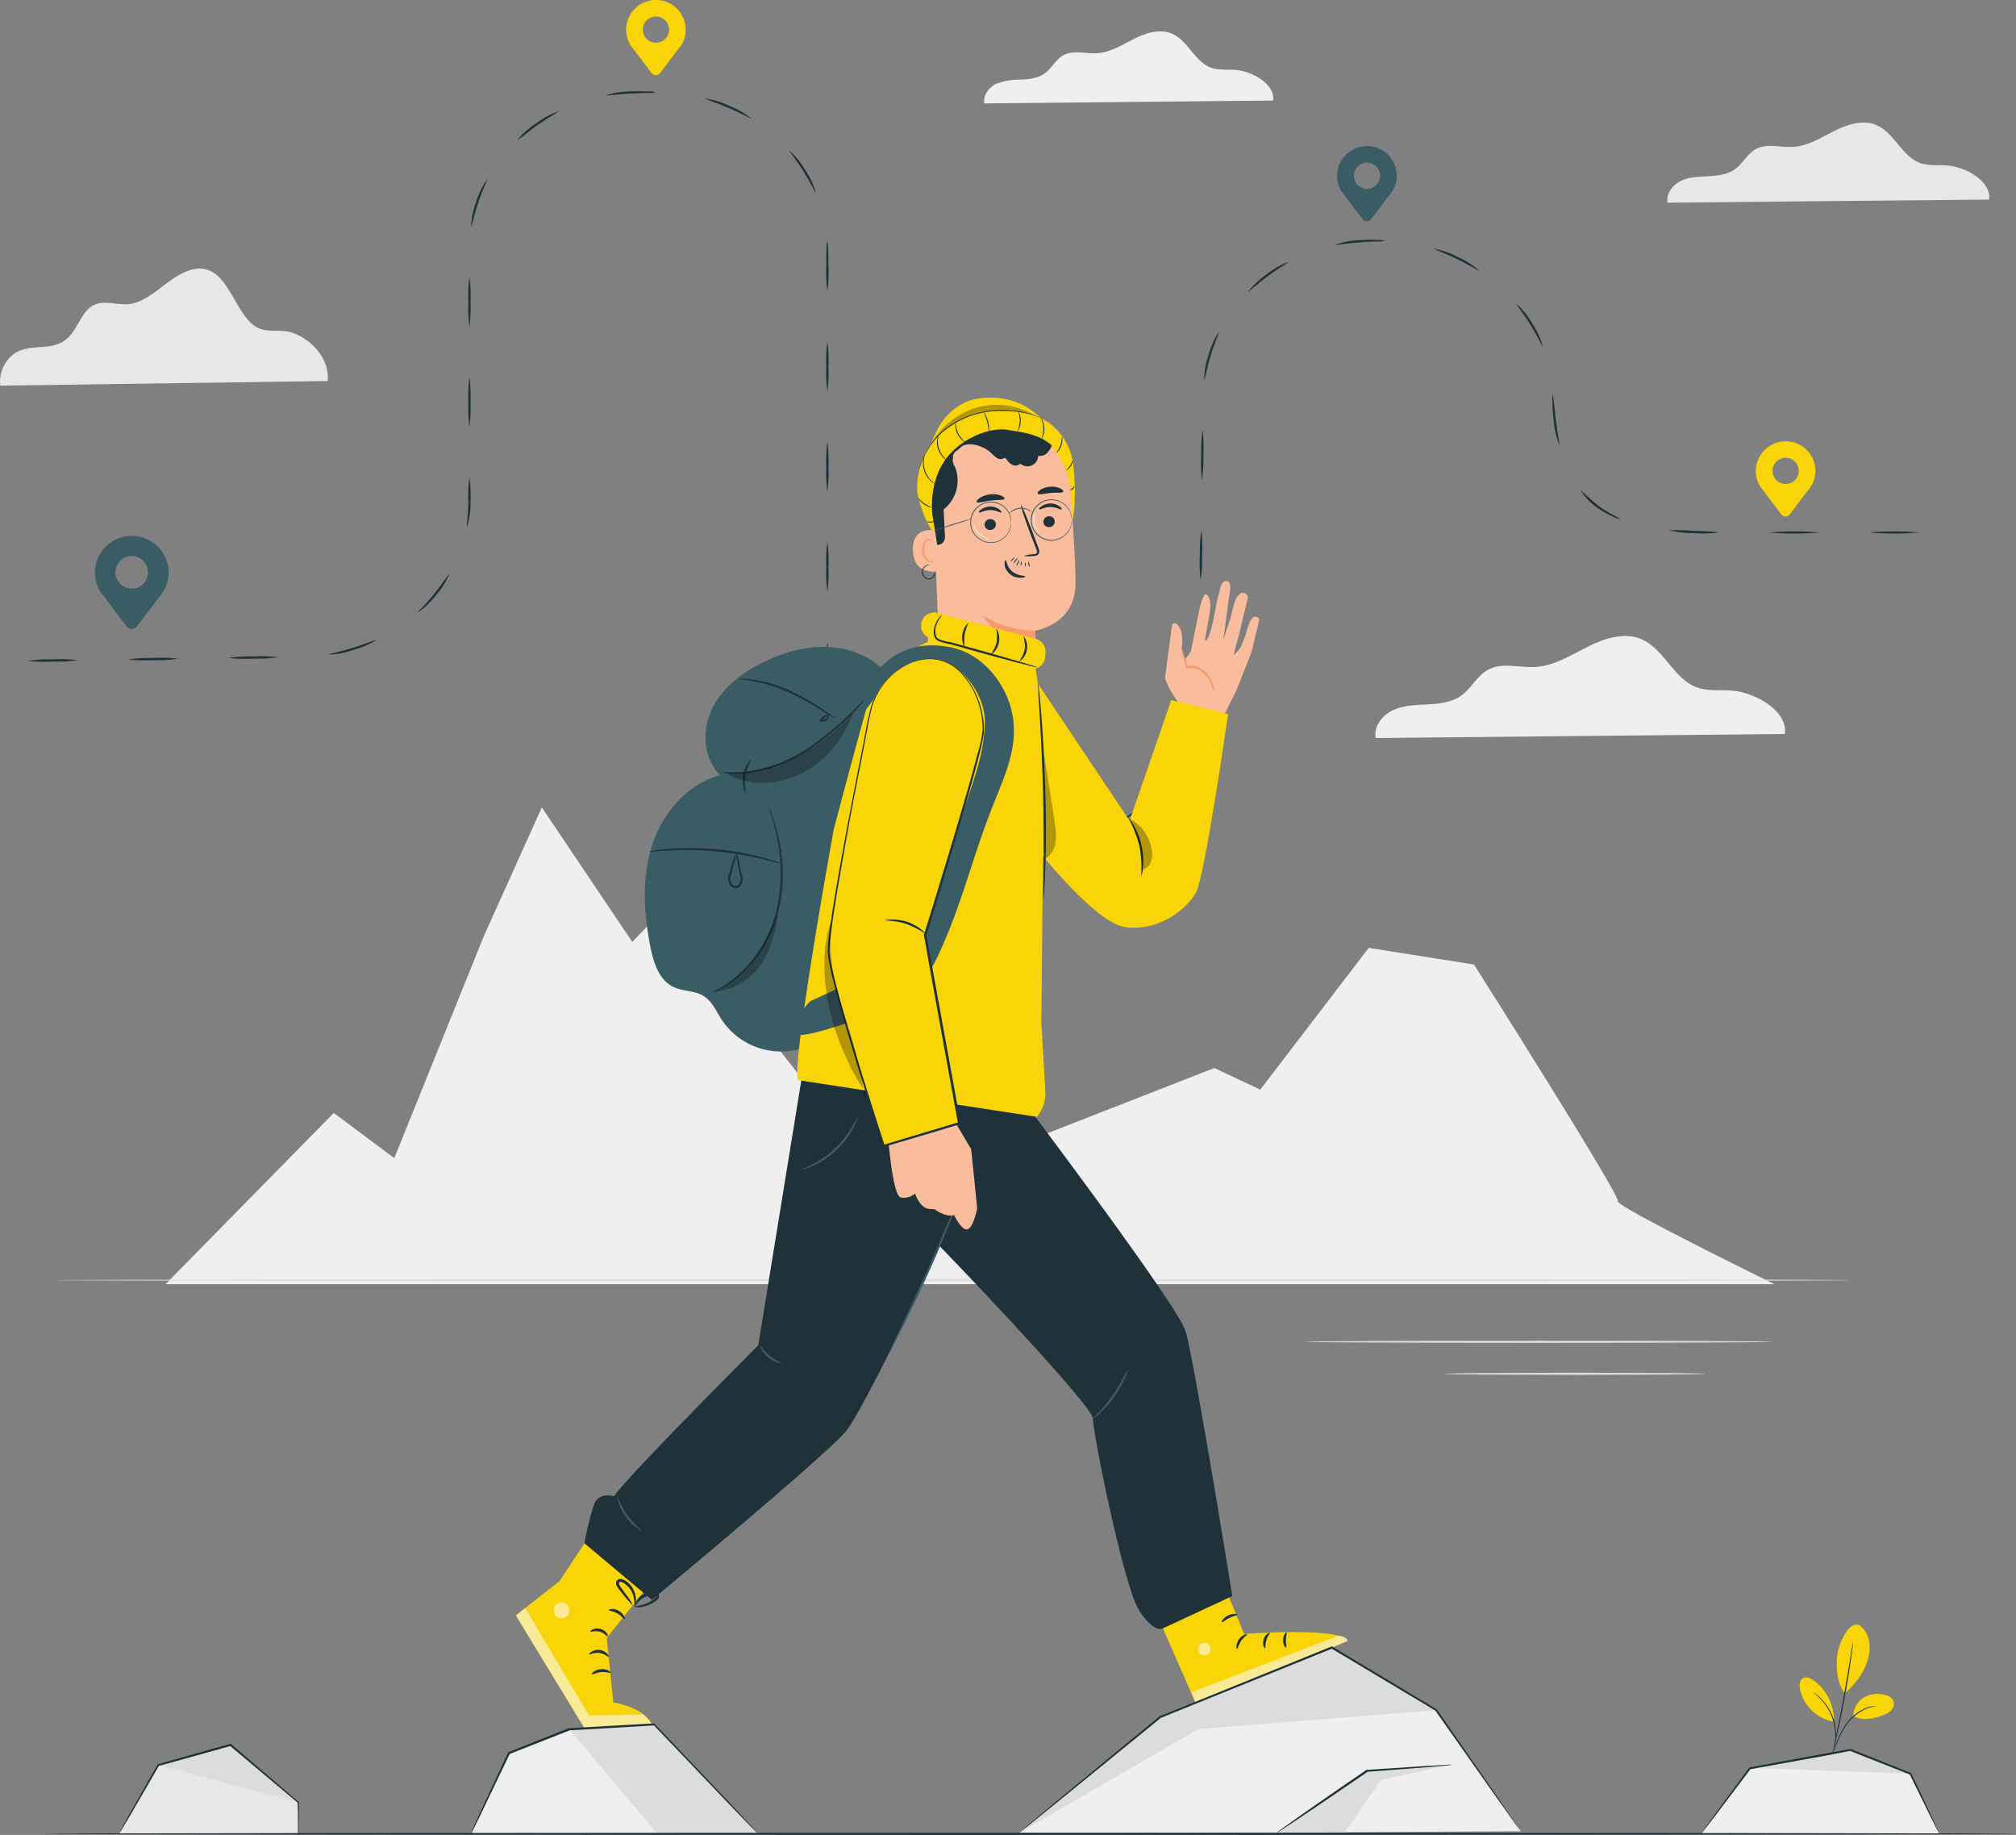 <svg xmlns="http://www.w3.org/2000/svg" viewBox="0 0 508.78 462.97"><rect x="0" y="0" width="508.78" height="462.97" fill="#808080" stroke="none"/><defs><style>.cls-1{opacity:0.95;}.cls-2{fill:#ececec;}.cls-3{fill:#f5f5f5;}.cls-4{fill:#e1e1e1;}.cls-5{fill:#ffd800;}.cls-6{fill:#1a2e35;}.cls-7{fill:#375a64;}.cls-8{opacity:0.3;}.cls-9{fill:#ffbf9d;}.cls-10{fill:#ff9a6c;}.cls-11{opacity:0.6;}.cls-12{fill:#fff;}</style></defs><title>Asset 12</title><g id="Layer_2" data-name="Layer 2"><g id="Layer_1-2" data-name="Layer 1"><g class="cls-1"><path class="cls-2" d="M502,50.35c.63-4.51-5.74-8.22-10.53-8.6-2.28-.19-4.65.16-6.81-.59-4.68-1.63-6.55-7.68-11.12-9.61-3.42-1.44-7.35-.16-10.66,1.51s-6.59,3.76-10.29,4c-3.22.2-6.71-1-9.53.58-2.1,1.17-3.2,3.59-5.13,5s-4.36,1.69-6.71,1.82-4.78.15-6.91,1.13-3.91,3.24-3.47,5.55Z"/><path class="cls-3" d="M408.28,303.07c.85-1.14-36.29-59.71-36.29-59.71l-26.57-4.2-27.36,35.76-11.61-5.44-81.26,31.74-56.94-72.57-8.69,9-22.82-33.93L122.1,236.21l-22.59,56-15.28-11.4L41.79,324h406S407.42,304.22,408.28,303.07Z"/><path class="cls-4" d="M467,323c0,.15-101.55.27-226.79.27S13.35,323.11,13.35,323s101.53-.28,226.81-.28S467,322.81,467,323Z"/><path class="cls-4" d="M447.27,338.54c0,.15-26.39.28-58.94.28s-58.95-.13-58.95-.28,26.39-.27,58.95-.27S447.27,338.39,447.27,338.54Z"/><path class="cls-2" d="M82.7,96.14c.63-6.6-5.85-12-10.72-12.59-2.33-.27-4.74.24-6.94-.86-4.77-2.39-6.67-11.24-11.33-14-3.47-2.11-7.48-.24-10.85,2.2s-6.7,5.51-10.47,5.85c-3.28.31-6.83-1.44-9.7.86-2.14,1.71-3.26,5.25-5.23,7.33S13,87.36,10.64,87.54s-4.87.23-7,1.66A8.76,8.76,0,0,0,.07,97.31Z"/><path class="cls-3" d="M450.45,185.19c.79-5.73-7.31-10.46-13.4-10.95-2.9-.23-5.92.21-8.67-.75-6-2.07-8.34-9.77-14.15-12.22-4.35-1.83-9.35-.2-13.56,1.92s-8.38,4.79-13.09,5.09c-4.09.26-8.54-1.26-12.12.74-2.67,1.49-4.07,4.57-6.53,6.38s-5.54,2.16-8.53,2.32-6.08.19-8.8,1.44-5,4.12-4.4,7.05Z"/><path class="cls-3" d="M321.3,25.37c.55-4.05-5.16-7.38-9.46-7.73-2-.16-4.17.15-6.12-.53-4.2-1.46-5.88-6.89-10-8.63-3.07-1.29-6.6-.14-9.58,1.36s-5.91,3.38-9.23,3.59c-2.89.19-6-.88-8.56.53-1.88,1-2.87,3.22-4.6,4.5s-3.92,1.52-6,1.63a17.05,17.05,0,0,0-6.21,1c-1.92.88-3.5,2.91-3.11,5Z"/><path class="cls-4" d="M430.23,346.62a2.94,2.94,0,0,1-.67.06l-1.92.05-7,.09-23.23.08-23.22-.08-7-.09-1.91-.05a2.94,2.94,0,0,1-.67-.06,5,5,0,0,1,.67-.05l1.91-.05,7-.09,23.22-.08,23.23.08,7,.09,1.92.05A5,5,0,0,1,430.23,346.62Z"/><path class="cls-5" d="M469.19,410a6.2,6.2,0,0,1,2.53,4.16,11,11,0,0,1-.45,4.95c-.92,3.09-3.28,6-5.67,8.14-2.24-2.8-2.13-7-2-9.06.3-3.33,2.86-9.17,5.54-8.19"/><path class="cls-5" d="M467.76,433a5.34,5.34,0,0,1,2.58-4.67,7.05,7.05,0,0,1,5.4-.68,2.93,2.93,0,0,1,2.07,1.41,2.29,2.29,0,0,1-.37,2.27,4.74,4.74,0,0,1-2,1.35c-2.57,1-5.24,1.57-7.71.32"/><path class="cls-6" d="M462.62,442.07a6,6,0,0,1,.21-.63c.17-.44.38-1,.64-1.7a18.52,18.52,0,0,1,2.81-5.28,11.39,11.39,0,0,1,4.79-3.56,7.49,7.49,0,0,1,1.77-.43,3.62,3.62,0,0,1,.49,0h.17a11.28,11.28,0,0,0-2.37.61,11.78,11.78,0,0,0-4.67,3.55,20.38,20.38,0,0,0-2.84,5.2c-.29.71-.53,1.28-.7,1.67A3.74,3.74,0,0,1,462.62,442.07Z"/><path class="cls-6" d="M467.63,414.59a1.27,1.27,0,0,1,0,.29c0,.21-.06.48-.1.82-.08.71-.23,1.75-.41,3-.37,2.55-.93,6.06-1.64,9.92s-1.42,7.35-2,9.86c-.27,1.26-.51,2.27-.68,3-.08.33-.15.6-.2.8s-.08.28-.08.28a.92.92,0,0,1,0-.29l.15-.81c.15-.73.36-1.75.61-3,.51-2.52,1.21-6,1.91-9.86s1.29-7.37,1.71-9.91l.48-3c.06-.34.11-.61.14-.82A1.24,1.24,0,0,1,467.63,414.59Z"/><path class="cls-5" d="M462.82,434.09A12.43,12.43,0,0,0,457.74,424c-.81-.59-1.92-1.07-2.77-.54s-.9,1.75-.71,2.73a10.62,10.62,0,0,0,8.45,8.2"/><path class="cls-6" d="M457.64,427a3.5,3.5,0,0,1,.52.35c.16.12.36.26.58.45s.47.39.72.66a9.74,9.74,0,0,1,.8.86,12.23,12.23,0,0,1,.83,1.08,13.43,13.43,0,0,1,1.45,2.75,13.28,13.28,0,0,1,.74,3,13,13,0,0,1,.08,1.35,8.78,8.78,0,0,1-.05,1.18c0,.37-.09.69-.12,1a6.87,6.87,0,0,1-.15.72,3.91,3.91,0,0,1-.18.6c-.05,0,.19-.87.29-2.3a11,11,0,0,0,0-1.16,10.73,10.73,0,0,0-.1-1.34,14.08,14.08,0,0,0-.74-3,14.37,14.37,0,0,0-1.41-2.71,10.64,10.64,0,0,0-.8-1.07c-.25-.34-.53-.61-.77-.88C458.34,427.57,457.61,427.06,457.64,427Z"/><path class="cls-6" d="M471.73,134.35a71.47,71.47,0,0,1,12.64,0,74.1,74.1,0,0,1-12.64,0Z"/><path class="cls-6" d="M446.44,134.35a71.47,71.47,0,0,1,12.64,0,74.1,74.1,0,0,1-12.64,0Z"/><path class="cls-6" d="M421.17,133.79a56.13,56.13,0,0,1,6.31.17,45.36,45.36,0,0,1,6.32.39,31.14,31.14,0,0,1-6.34.16A26.46,26.46,0,0,1,421.17,133.79Z"/><path class="cls-6" d="M398.81,123.55a61.63,61.63,0,0,0,4.7,4.15c2.81,2,5.45,3.09,5.37,3.26a5.7,5.7,0,0,1-1.77-.58,21.88,21.88,0,0,1-3.92-2.23A14.34,14.34,0,0,1,398.81,123.55Z"/><path class="cls-6" d="M391.91,99.66c.13,0,.31,2.81.74,6.27s1,6.21.86,6.24A21.67,21.67,0,0,1,392.1,106C391.67,102.51,391.74,99.65,391.91,99.66Z"/><path class="cls-6" d="M382.69,76.63a20,20,0,0,1,4,5,19,19,0,0,1,2.65,5.77c-.16.06-1.28-2.54-3.12-5.48S382.56,76.74,382.69,76.63Z"/><path class="cls-6" d="M361.93,62.74a20.34,20.34,0,0,1,6,2.12,21,21,0,0,1,5.36,3.4c-.1.14-2.48-1.39-5.6-2.91S361.88,62.89,361.93,62.74Z"/><path class="cls-6" d="M336.92,61.77a20.77,20.77,0,0,1,6.23-1.17,36.61,36.61,0,0,1,4.49-.06,6.65,6.65,0,0,1,1.85.19,5.62,5.62,0,0,1-1.85.2c-1.15,0-2.71.08-4.45.22C339.73,61.4,337,61.93,336.92,61.77Z"/><path class="cls-6" d="M315,73.59a20.1,20.1,0,0,1,4.62-4.34,20.49,20.49,0,0,1,5.51-3.16c.08.15-2.39,1.53-5.18,3.6S315.07,73.71,315,73.59Z"/><path class="cls-6" d="M303.9,95.84A19.07,19.07,0,0,1,305,89.58a19.07,19.07,0,0,1,2.61-5.79c.15.08-1.08,2.62-2.08,5.95S304.07,95.86,303.9,95.84Z"/><path class="cls-6" d="M303.33,121.11a37,37,0,0,1-.18-6.32,37.25,37.25,0,0,1,.36-6.32,36.34,36.34,0,0,1,.19,6.32A37.71,37.71,0,0,1,303.33,121.11Z"/><path class="cls-6" d="M303,146.4a37.24,37.24,0,0,1-.18-6.33,36.59,36.59,0,0,1,.37-6.32,37.24,37.24,0,0,1,.18,6.33A35.43,35.43,0,0,1,303,146.4Z"/><path class="cls-6" d="M302.6,171.68a37,37,0,0,1-.18-6.32,37.13,37.13,0,0,1,.36-6.32,36.34,36.34,0,0,1,.19,6.32A37.82,37.82,0,0,1,302.6,171.68Z"/><path class="cls-6" d="M295.62,195.51c-.13-.1,1.47-2.43,3-5.55s2.36-5.82,2.52-5.78a18.6,18.6,0,0,1-2,6A19.09,19.09,0,0,1,295.62,195.51Z"/><path class="cls-6" d="M275.8,210.61c-.06-.15,2.56-1.2,5.6-2.88s5.34-3.32,5.44-3.19a27.73,27.73,0,0,1-11,6.07Z"/><path class="cls-6" d="M250.86,213.54a39.12,39.12,0,0,1,6.32-.26h2.46l2,0a6.78,6.78,0,0,1,1.86.11,5.92,5.92,0,0,1-1.84.27l-2,.15c-.76,0-1.59,0-2.46,0A34.62,34.62,0,0,1,250.86,213.54Z"/><path class="cls-6" d="M227,206.26c.09-.14,2.48,1.36,5.64,2.81s5.83,2.34,5.79,2.5a20.57,20.57,0,0,1-6-2A20.35,20.35,0,0,1,227,206.26Z"/><path class="cls-6" d="M211.21,187c.15,0,1.2,2.57,3,5.56s3.51,5.2,3.38,5.31a19.52,19.52,0,0,1-3.86-5A18.73,18.73,0,0,1,211.21,187Z"/><path class="cls-6" d="M208.81,162a37.11,37.11,0,0,1,.27,6.32,37.11,37.11,0,0,1-.27,6.32,35.3,35.3,0,0,1-.28-6.32A35.3,35.3,0,0,1,208.81,162Z"/><path class="cls-6" d="M208.81,136.73a37.11,37.11,0,0,1,.27,6.32,37.11,37.11,0,0,1-.27,6.32,35.3,35.3,0,0,1-.28-6.32A35.3,35.3,0,0,1,208.81,136.73Z"/><path class="cls-6" d="M208.81,111.44a37.11,37.11,0,0,1,.27,6.32,37.11,37.11,0,0,1-.27,6.32,35.3,35.3,0,0,1-.28-6.32A35.3,35.3,0,0,1,208.81,111.44Z"/><path class="cls-6" d="M208.81,86.15a37.28,37.28,0,0,1,.27,6.33,37.11,37.11,0,0,1-.27,6.32,35.3,35.3,0,0,1-.28-6.32A35.46,35.46,0,0,1,208.81,86.15Z"/><path class="cls-6" d="M208.75,60.87a5.93,5.93,0,0,1,.25,1.85c.05,1.14.08,2.72.08,4.47a37.11,37.11,0,0,1-.27,6.32,35.3,35.3,0,0,1-.28-6.32c0-1.75,0-3.33.08-4.47A6.71,6.71,0,0,1,208.75,60.87Z"/><path class="cls-6" d="M199.21,38a19.25,19.25,0,0,1,4,4.9,19.07,19.07,0,0,1,2.69,5.75c-.15.06-1.3-2.53-3.16-5.46S199.09,38.06,199.21,38Z"/><path class="cls-6" d="M178,24.89a20.38,20.38,0,0,1,6.08,1.83,20.36,20.36,0,0,1,5.5,3.15c-.09.14-2.53-1.28-5.72-2.65S177.93,25.05,178,24.89Z"/><path class="cls-6" d="M152.87,24.07a20.74,20.74,0,0,1,6.26-1c1.76-.1,3.35,0,4.49,0a6.28,6.28,0,0,1,1.85.19,6.28,6.28,0,0,1-1.85.19c-1.15.06-2.73.05-4.46.15C155.69,23.77,152.9,24.23,152.87,24.07Z"/><path class="cls-6" d="M130.6,35.32a20,20,0,0,1,4.74-4.22,20.32,20.32,0,0,1,5.59-3c.07.15-2.43,1.47-5.27,3.46S130.72,35.44,130.6,35.32Z"/><path class="cls-6" d="M118.9,57.23A18.69,18.69,0,0,1,120.15,51a18.79,18.79,0,0,1,2.78-5.7c.14.08-1.16,2.59-2.26,5.88S119.07,57.25,118.9,57.23Z"/><path class="cls-6" d="M118.47,82.49a36.46,36.46,0,0,1-.28-6.32,36.46,36.46,0,0,1,.28-6.32,37.11,37.11,0,0,1,.27,6.32A37.11,37.11,0,0,1,118.47,82.49Z"/><path class="cls-6" d="M118.47,107.78a36.46,36.46,0,0,1-.28-6.32,36.53,36.53,0,0,1,.28-6.33,37.19,37.19,0,0,1,.27,6.33A37.11,37.11,0,0,1,118.47,107.78Z"/><path class="cls-6" d="M117.83,133c-.16,0,.32-2.82.36-6.29a36.55,36.55,0,0,1,.28-6.32,36,36,0,0,1,.27,6.33A19,19,0,0,1,117.83,133Z"/><path class="cls-6" d="M105.43,154.55c-.11-.12,2-2,4.16-4.73s3.67-5.09,3.82-5a19.43,19.43,0,0,1-3.4,5.36A19.69,19.69,0,0,1,105.43,154.55Z"/><path class="cls-6" d="M82.85,165.18c0-.16,2.76-.67,6.07-1.69s5.91-2.16,6-2A20,20,0,0,1,89.08,164,20.57,20.57,0,0,1,82.85,165.18Z"/><path class="cls-6" d="M57.59,166a36.59,36.59,0,0,1,6.32-.37,36.58,36.58,0,0,1,6.33.19,37.25,37.25,0,0,1-6.32.36A37.24,37.24,0,0,1,57.59,166Z"/><path class="cls-6" d="M32.31,166.38a37.25,37.25,0,0,1,6.32-.36,37,37,0,0,1,6.32.18,35.33,35.33,0,0,1-6.32.37A36.34,36.34,0,0,1,32.31,166.38Z"/><path class="cls-6" d="M7,166.74a35.16,35.16,0,0,1,6.31-.37,36.5,36.5,0,0,1,6.33.19,37.25,37.25,0,0,1-6.32.36A37,37,0,0,1,7,166.74Z"/><path class="cls-5" d="M173.06,7.52a7.52,7.52,0,1,0-14,3.8h0l0,0c.29.48.65.83,1,1.34l4.36,5.78a1.36,1.36,0,0,0,2.17,0l4.29-5.68A16.57,16.57,0,0,0,172,11.34l0,0h0A7.54,7.54,0,0,0,173.06,7.52Zm-7.52,3.27a3.31,3.31,0,1,1,3.31-3.31A3.31,3.31,0,0,1,165.54,10.79Z"/><path class="cls-5" d="M458.17,118.85a7.52,7.52,0,0,0-14.92-1.33,7.39,7.39,0,0,0,.92,5.13h0l0,0c.29.48.65.83,1,1.34l4.36,5.78a1.36,1.36,0,0,0,2.17,0l4.29-5.68a16.05,16.05,0,0,0,1.1-1.45v0h0A7.44,7.44,0,0,0,458.17,118.85Zm-7.52,3.27a3.31,3.31,0,1,1,3.31-3.31A3.31,3.31,0,0,1,450.65,122.12Z"/><path class="cls-7" d="M352.5,44.38a7.52,7.52,0,1,0-14,3.8h0l0,0c.29.49.65.83,1,1.35l4.37,5.78a1.36,1.36,0,0,0,2.17,0l4.29-5.69a16.57,16.57,0,0,0,1.09-1.45l0,0h0A7.41,7.41,0,0,0,352.5,44.38ZM345,47.66a3.31,3.31,0,1,1,3.31-3.31A3.31,3.31,0,0,1,345,47.66Z"/><path class="cls-7" d="M42.56,144.49a9.3,9.3,0,0,0-18.45-1.65,9.21,9.21,0,0,0,1.14,6.34h0l0,0c.35.6.8,1,1.25,1.66l5.4,7.15a1.68,1.68,0,0,0,2.68,0l5.31-7a19.83,19.83,0,0,0,1.35-1.79l0,0h0A9.14,9.14,0,0,0,42.56,144.49Zm-9.3,4a4.1,4.1,0,1,1,4.09-4.1A4.1,4.1,0,0,1,33.26,148.54Z"/><path class="cls-7" d="M210,163.31c-5.73-.49-11.49,1-16.7,3.47-5.51,2.58-10.72,6.38-13.47,11.81s-2.44,12.69,1.89,17c-8.31,2.21-14.56,9.6-17.18,17.79s-2.06,17.09-.4,25.52c.79,4,2.19,8.42,5.87,10.14,2.37,1.12,5.26.86,7.49,2.22s3.23,3.85,4.63,6a17.92,17.92,0,0,0,25.59,4.55l17-90.58C221.46,166.47,215.77,163.79,210,163.31Z"/><path class="cls-6" d="M221.49,173.05a11.11,11.11,0,0,1-1.17,1.42c-.79.89-1.93,2.16-3.39,3.69A72.83,72.83,0,0,1,204.43,189,36.08,36.08,0,0,1,189,195a24.3,24.3,0,0,1-5,.1,13.32,13.32,0,0,1-1.36-.17,1.69,1.69,0,0,1-.47-.1,14.12,14.12,0,0,1,1.84.06,28.11,28.11,0,0,0,5-.28,37.43,37.43,0,0,0,15.14-6,81.15,81.15,0,0,0,12.52-10.67l3.51-3.57A13.86,13.86,0,0,1,221.49,173.05Z"/><path class="cls-6" d="M188.26,200.2c-.06,0-.33-.42-.56-1.23a8.26,8.26,0,0,1-.16-3.27,8.12,8.12,0,0,1,1.16-3.06c.47-.7.87-1,.92-1a15.81,15.81,0,0,0-1.53,4.14A16.54,16.54,0,0,0,188.26,200.2Z"/><path class="cls-6" d="M194,203.56a1.81,1.81,0,0,1,.24.49c.13.34.35.82.57,1.47a47.57,47.57,0,0,1,1.61,5.55,41.11,41.11,0,0,1,0,19,31.8,31.8,0,0,1-9.82,16.13,25.19,25.19,0,0,1-4.77,3.27,14.12,14.12,0,0,1-1.43.67,1.58,1.58,0,0,1-.51.19s.66-.37,1.83-1a27.21,27.21,0,0,0,4.62-3.37,32.35,32.35,0,0,0,9.55-16,42.49,42.49,0,0,0,.19-18.75,55.81,55.81,0,0,0-1.44-5.56A20.37,20.37,0,0,1,194,203.56Z"/><path class="cls-6" d="M196.94,217.83a7.16,7.16,0,0,1-1.29-.28c-.82-.22-2-.52-3.49-.86a85,85,0,0,0-11.66-1.89,86.86,86.86,0,0,0-11.81-.22c-1.51.08-2.73.16-3.58.23a6.61,6.61,0,0,1-1.32.05,6,6,0,0,1,1.3-.26c.84-.14,2.06-.28,3.58-.41a70.37,70.37,0,0,1,23.59,2.12c1.47.39,2.65.75,3.45,1A5.9,5.9,0,0,1,196.94,217.83Z"/><g class="cls-8"><path d="M182.92,194.86h0c5.74,3.7,13.47,3.27,19.56.17s10.54-8.88,12.9-15.29C207.43,188.88,195.64,195.54,182.92,194.86Z"/></g><g class="cls-8"><path d="M179.85,250.29a16.16,16.16,0,0,0,12.07-6.75c2.64-3.83,3.85-8.48,4.42-13.1a61.57,61.57,0,0,1-5.78,11.39A28.09,28.09,0,0,1,186,246.4a29.78,29.78,0,0,1-6.16,3.89"/></g><path class="cls-6" d="M185.81,215.11a9.93,9.93,0,0,1,.75,2.75c.17.86.38,1.85.69,3a3.53,3.53,0,0,1,0,1.94,1.77,1.77,0,0,1-1.71,1.29,2,2,0,0,1-1.62-1.4,3.6,3.6,0,0,1,0-1.93c.31-1.15.64-2.12.9-3a15.24,15.24,0,0,1,1-2.67,14,14,0,0,1-.59,2.78c-.24.9-.49,1.89-.77,3a3.08,3.08,0,0,0,0,1.65,1.46,1.46,0,0,0,1.15,1,1.24,1.24,0,0,0,1.16-.92,3.08,3.08,0,0,0,0-1.65c-.27-1.11-.45-2.17-.57-3A24.83,24.83,0,0,1,185.81,215.11Z"/><path class="cls-6" d="M210.74,181.21a31.73,31.73,0,0,1-3.37-2,78.21,78.21,0,0,0-8.26-4.48,38.41,38.41,0,0,0-8.89-2.85c-2.37-.42-3.86-.43-3.86-.53a3.79,3.79,0,0,1,1-.07,22.77,22.77,0,0,1,2.87.22,33.79,33.79,0,0,1,9.06,2.73,59.85,59.85,0,0,1,8.24,4.65c1,.67,1.8,1.23,2.35,1.63S210.77,181.18,210.74,181.21Z"/><path class="cls-6" d="M209.16,180.51c.06,0,.12.35-.18.81a1.81,1.81,0,0,1-1.86.77h0l-.34-.07.16-.32a2.58,2.58,0,0,1,1.48-1.3c.49-.16.81-.1.81,0s-.27.16-.65.38a2.94,2.94,0,0,0-1.15,1.19l-.18-.39h0a1.67,1.67,0,0,0,1.44-.48C209,180.78,209.08,180.49,209.16,180.51Z"/><path class="cls-9" d="M298.26,178.48s-4.24-5.55-4.21-7.8l1.75-13.06s.76-1.31,1.94.87c1.09,2,.47,5.11.47,5.11l.73,3.07,1.59-2.32,1.79-8.72s1.15-6.31,2.13-5.65,1.26,2.49.76,5.21-1.12,6.17-1.12,6.17-.13,1.08.89-.73,2.12-9.41,2.51-10.44.55-3.74,2.1-3.6.64,3.62.64,3.62l-1.49,11.24s1.45-4.52,1.73-5.29.71-3.24,1.23-4.59,1.31-2,2-2a1.29,1.29,0,0,1,1.21,1.29l-2.3,9.61s-1.28,4.39-1.19,4.67,1.7-1.83,1.7-1.83l1.24-3.12s1-4.42,2.21-4.55,1.23.77,1.23.77l-1.95,8.08-3.58,9.15-3.39,6.93s-4.72-.74-4.9-.49S298.26,178.48,298.26,178.48Z"/><path class="cls-10" d="M306.63,174.59a15.33,15.33,0,0,1-1-2,7.11,7.11,0,0,0-3.5-3.74,3.84,3.84,0,0,0-2.48-.19l-.27.09-.07-.31c-.31-1.34-.72-2.57-.92-3.42s-.28-1.38-.21-1.39a7.24,7.24,0,0,1,.52,1.3,36.14,36.14,0,0,1,1.14,3.44l-.34-.22a4.24,4.24,0,0,1,2.84.17,5.81,5.81,0,0,1,2.45,1.91,9.19,9.19,0,0,1,1.21,2.19A6.33,6.33,0,0,1,306.63,174.59Z"/><path class="cls-5" d="M261.71,172.16l23.37,34.92,10.5-30.44,14.36,3.54s-5.86,40.92-8.1,45-9.25,9.92-17.87,8.74-26-24.47-26-24.47Z"/><path class="cls-6" d="M288,221.1a31.82,31.82,0,0,0-.43-7.59,31.47,31.47,0,0,0-2.77-7.09,6.57,6.57,0,0,1,1.34,1.84,18.3,18.3,0,0,1,2.31,10.61A6.09,6.09,0,0,1,288,221.1Z"/><g class="cls-8"><path d="M263.48,216.87a5.47,5.47,0,0,0,2.85-4.07,16.38,16.38,0,0,0-.15-5.13c-.95-6.89-2.27-14.07-3.21-21l.36,29.44"/></g><g class="cls-8"><path d="M288.21,219.4a2.83,2.83,0,0,0,2.13-1.68,5.4,5.4,0,0,0,.38-2.79,10.59,10.59,0,0,0-5.77-8.42,23.53,23.53,0,0,1,3.26,12.89"/></g><path class="cls-5" d="M288.57,399.69l13.35,30.4L340.11,414c-1.76-3.54-26.13-1.74-26.13-1.74l-8.47-20.64Z"/><g class="cls-11"><path class="cls-12" d="M303,414.8a1.68,1.68,0,0,0-.32,2.23,1.63,1.63,0,0,0,2.21.34,1.78,1.78,0,0,0,.33-2.36,1.69,1.69,0,0,0-2.34-.11"/></g><g class="cls-11"><path class="cls-12" d="M301.92,430.09l-1.2-3.13,37.06-14.25s2,0,2.33,1.3Z"/></g><path class="cls-6" d="M314.7,412.37c.07.19-.83.67-1.49,1.65s-.82,2-1,2-.38-1.19.45-2.37S314.67,412.19,314.7,412.37Z"/><path class="cls-6" d="M320.43,412c.12.16-.55.82-.86,1.87s-.13,2-.32,2-.75-.93-.35-2.23S320.35,411.82,320.43,412Z"/><path class="cls-6" d="M324.57,415.68c-.16.11-.81-.71-.76-1.93s.75-2,.89-1.88-.16.9-.19,1.9S324.74,415.58,324.57,415.68Z"/><path class="cls-6" d="M312.25,407.39c0,.2-1,.31-2,.82s-1.7,1.2-1.87,1.08.35-1.12,1.56-1.71S312.28,407.21,312.25,407.39Z"/><path class="cls-5" d="M154.77,429.51l-1.64-16.23,13.55-17.06-16.6-10.68-.44.66-8.46,12.74-11,8.65,17.41,28.59,16.95-1.13S163.07,431.06,154.77,429.51Z"/><g class="cls-11"><polygon class="cls-12" points="130.21 407.6 147.62 436.18 164.57 435.05 162.49 432.63 148.65 432.79 132.54 405.75 130.21 407.6"/></g><path class="cls-6" d="M154.16,422.06c-.11.18-1.13-.31-2.44-.18s-2.23.73-2.37.57.72-1.19,2.31-1.31S154.31,421.92,154.16,422.06Z"/><path class="cls-6" d="M153.62,418.05c-.17.13-1-.82-2.36-1s-2.4.51-2.53.35.12-.37.58-.66a3.13,3.13,0,0,1,2.05-.43,3.07,3.07,0,0,1,1.87.94C153.6,417.66,153.7,418,153.62,418.05Z"/><path class="cls-6" d="M153.38,412.86c-.18.1-.82-.84-2-1.16s-2.24.12-2.34-.06.14-.33.6-.54a3,3,0,0,1,3.53,1C153.42,412.5,153.46,412.81,153.38,412.86Z"/><path class="cls-6" d="M157.65,408.54c-.2.08-.74-.85-1.84-1.46s-2.16-.64-2.18-.85,1.22-.57,2.55.2S157.85,408.5,157.65,408.54Z"/><path class="cls-6" d="M159.62,404.91c-.08.06-.68-.58-1.6-1.67l-1.57-1.94a5.29,5.29,0,0,1-.87-1.32,1.37,1.37,0,0,1,0-1,1.08,1.08,0,0,1,1-.61,3.18,3.18,0,0,1,1.64.72,6,6,0,0,1,1.1,1.1,5.72,5.72,0,0,1,1.06,2.39,3.2,3.2,0,0,1-.23,2.34,16.71,16.71,0,0,0-.29-2.22,5.7,5.7,0,0,0-1.08-2.08,5.29,5.29,0,0,0-1-.94,2.63,2.63,0,0,0-1.21-.56.29.29,0,0,0-.31.18.65.65,0,0,0,0,.48,6,6,0,0,0,.73,1.13l1.45,2A6.92,6.92,0,0,1,159.62,404.91Z"/><path class="cls-6" d="M160.26,405.37c-.08,0-.07-.89.78-2a4.25,4.25,0,0,1,5-1.24.78.78,0,0,1,.31.58,1,1,0,0,1-.17.55,2.86,2.86,0,0,1-.57.58,8,8,0,0,1-1.16.76,7.16,7.16,0,0,1-2.18.77,3.5,3.5,0,0,1-2.11,0c0-.12.8-.12,2-.46a8,8,0,0,0,2-.86,6.93,6.93,0,0,0,1-.73,1.76,1.76,0,0,0,.41-.41c.07-.15.06-.11,0-.15a1.49,1.49,0,0,0-.51-.15,3.35,3.35,0,0,0-.63,0,3.91,3.91,0,0,0-1.2.16,4.26,4.26,0,0,0-1.77,1.05C160.58,404.62,160.38,405.41,160.26,405.37Z"/><g class="cls-11"><path class="cls-12" d="M143.7,406.17a2,2,0,1,1-2.15-1.87A2,2,0,0,1,143.7,406.17Z"/></g><path class="cls-5" d="M233.31,117.59a34.48,34.48,0,0,1,3.71-10,14.58,14.58,0,0,1,8-6.64,19.44,19.44,0,0,1,10.77.27,17.91,17.91,0,0,1,6.59,4c3.14,2.73,4.77,7,6.1,11"/><path class="cls-5" d="M270.75,116.53a15.25,15.25,0,0,0-5.76-9.65,20,20,0,0,0-10.64-3.6c-5.92-.45-12.84,1.15-16.9,5.48-3.93,4.18-6.42,10.21-5.92,15.48.23,2.38,2.53,8.8,4.35,10.35l33.9-.88C271.81,130.46,271.36,120.32,270.75,116.53Z"/><path class="cls-9" d="M270.11,123.63a18.74,18.74,0,0,0-18.64-17.26h-1c-10.46.59-15.81,9.8-14.93,20.24l1.88,48.24h24l-.21-15.7s10.06-1.54,10.21-11.6C271.49,142.7,270.82,132.69,270.11,123.63Z"/><path class="cls-10" d="M261.3,159.13a24.33,24.33,0,0,1-13.17-3.88s3.08,7.24,13.12,6.36Z"/><path class="cls-6" d="M266.19,131.58A1.43,1.43,0,0,1,264.8,133a1.36,1.36,0,0,1-1.47-1.3,1.43,1.43,0,0,1,1.38-1.44A1.37,1.37,0,0,1,266.19,131.58Z"/><path class="cls-6" d="M267.93,128.55c-.17.18-1.26-.62-2.81-.62s-2.67.77-2.84.58.1-.42.59-.78a4,4,0,0,1,2.28-.7,3.86,3.86,0,0,1,2.24.73C267.86,128.13,268,128.46,267.93,128.55Z"/><path class="cls-6" d="M251.33,132.27a1.43,1.43,0,0,1-1.38,1.44,1.37,1.37,0,0,1-1.48-1.3,1.44,1.44,0,0,1,1.39-1.44A1.36,1.36,0,0,1,251.33,132.27Z"/><path class="cls-6" d="M252.73,129.32c-.18.19-1.27-.62-2.81-.62s-2.68.77-2.85.58.1-.42.6-.78a3.92,3.92,0,0,1,2.27-.7,3.81,3.81,0,0,1,2.24.73C252.65,128.9,252.82,129.24,252.73,129.32Z"/><path class="cls-6" d="M258.33,140.27a10.52,10.52,0,0,1,2.51-.44c.4,0,.77-.12.84-.39a2,2,0,0,0-.27-1.17c-.36-1-.75-2-1.16-3-1.61-4.28-2.77-7.8-2.6-7.86s1.62,3.35,3.23,7.64c.39,1.05.76,2.06,1.11,3a2.24,2.24,0,0,1,.2,1.55,1,1,0,0,1-.65.57,2.94,2.94,0,0,1-.67.1A9.71,9.71,0,0,1,258.33,140.27Z"/><path class="cls-6" d="M253.78,141.33c.25,0,.25,1.67,1.69,2.86s3.21,1,3.23,1.25-.4.32-1.16.34a4.17,4.17,0,0,1-2.69-.95,3.62,3.62,0,0,1-1.31-2.39C253.48,141.74,253.67,141.32,253.78,141.33Z"/><path class="cls-6" d="M253.52,125.82c-.15.42-1.69.24-3.5.48s-3.27.74-3.52.37c-.11-.18.14-.58.73-1a6.17,6.17,0,0,1,5.35-.65C253.25,125.29,253.59,125.62,253.52,125.82Z"/><path class="cls-6" d="M268.31,124.08c-.3.39-1.63.15-3.19.3s-2.86.52-3.2.19c-.15-.17,0-.54.57-.93a5.23,5.23,0,0,1,2.53-.83,5.09,5.09,0,0,1,2.61.44C268.22,123.56,268.44,123.9,268.31,124.08Z"/><path class="cls-9" d="M237.07,134.06c-.17-.08-6.9-2.06-6.69,4.81s7.06,5.25,7.07,5.06S237.07,134.06,237.07,134.06Z"/><path class="cls-10" d="M235.87,141.38s-.11.09-.31.19a1.21,1.21,0,0,1-.9.05,3,3,0,0,1-1.45-2.62,4,4,0,0,1,.29-1.73,1.35,1.35,0,0,1,.87-.94.61.61,0,0,1,.72.3c.09.19,0,.33.09.34s.14-.12.08-.4a.8.8,0,0,0-.28-.42.94.94,0,0,0-.67-.16,1.71,1.71,0,0,0-1.22,1.11,4,4,0,0,0-.36,1.93,3.12,3.12,0,0,0,1.84,2.91,1.29,1.29,0,0,0,1.09-.21C235.87,141.55,235.9,141.4,235.87,141.38Z"/><path class="cls-6" d="M241.58,113.62l3.4-2.93,10.81,1.65,7.58-2,2,2.19c-.85,1.14,1-3.75-.77-5.06-3.72-2.83-6.87-2.73-11.55-2.81s-14.19,5.61-17.57,8.84c-2.71,2.58-2.7,4.81-2.7,4.81-.43,3.72,1.65,7.94,2.48,11.59.43,1.88,1.25,7.58,1.25,7.58h0c1.58,0,2.17-1.27,1.93-2.83l-.3-6.12A9.27,9.27,0,0,0,241,117.77C240.56,117.22,239.69,114.66,241.58,113.62Z"/><path class="cls-6" d="M240.18,115.26a5,5,0,0,1,4.8-3.16,8.45,8.45,0,0,1,5.47,2.5,6.24,6.24,0,0,0,1.23,1,1.59,1.59,0,0,0,1.52.09c.14-.07.3-.19.45-.14a.55.55,0,0,1,.26.22,4.12,4.12,0,0,0,1.59,1.51,1.75,1.75,0,0,0,2-.31,2.69,2.69,0,0,0,2.84.48A2.73,2.73,0,0,0,262,115a2.51,2.51,0,0,0,2.5-1,5.09,5.09,0,0,0-1.27-7.8,9.22,9.22,0,0,0-3.32-1,43,43,0,0,0-5.44-.41,6.74,6.74,0,0,0-2.37.29c-1.05.37-1.92,1.23-3,1.36a5.21,5.21,0,0,1-2.09-.33,8,8,0,0,0-3-.44c-2,.18-3.67,1.62-5,3.14a8.41,8.41,0,0,0-2.1,3.65,3.57,3.57,0,0,0,1.34,3.77,1.76,1.76,0,0,0,1.6.21,1.05,1.05,0,0,0,.57-1.37"/><path class="cls-5" d="M235.43,131c-.74-5.25.14-11.58,4-16.1s10.6-7.25,15.08-6.4c3.5.66,11.09.93,13.87,8.24l-.39-6s-3.39-6.85-13.35-6.65-14.31,1.38-19.13,7.25a13.5,13.5,0,0,0-2.75,13.39A35.39,35.39,0,0,0,235.43,131Z"/><path class="cls-6" d="M262.88,105.54a1.65,1.65,0,0,1-.36-.12c-.24-.08-.58-.24-1-.39a24.9,24.9,0,0,0-3.9-1,27.27,27.27,0,0,0-5.95-.35,24.05,24.05,0,0,0-7.14,1.42,23,23,0,0,0-6.29,3.64,17.17,17.17,0,0,0-2.27,2.23c-.34.37-.61.77-.9,1.13s-.52.75-.74,1.11a21.23,21.23,0,0,0-1.76,3.61c-.18.45-.29.8-.38,1a1.49,1.49,0,0,1-.14.35,2.54,2.54,0,0,1,.1-.37c.07-.24.16-.6.33-1a19.76,19.76,0,0,1,1.71-3.67c.21-.37.47-.74.73-1.13s.56-.77.9-1.15a17.47,17.47,0,0,1,2.28-2.27,23.05,23.05,0,0,1,6.35-3.69,23.92,23.92,0,0,1,7.21-1.42,26.79,26.79,0,0,1,6,.4,23.15,23.15,0,0,1,3.9,1.09c.45.16.78.33,1,.43Z"/><path class="cls-6" d="M236.09,122.17a1.05,1.05,0,0,1-.31-.15,4.87,4.87,0,0,1-.74-.54,6.12,6.12,0,0,1-1.73-2.5,6.19,6.19,0,0,1-.32-3,4.35,4.35,0,0,1,.22-.9c.07-.21.12-.32.14-.31s-.12.47-.19,1.23a6.51,6.51,0,0,0,2,5.38C235.7,121.89,236.11,122.13,236.09,122.17Z"/><path class="cls-6" d="M239,116.14a2.59,2.59,0,0,1-.87-.63,5.62,5.62,0,0,1-1.38-2.19,5.06,5.06,0,0,1-.2-2.58,2.71,2.71,0,0,1,.35-1s-.1.4-.18,1a5.37,5.37,0,0,0,.26,2.48,6.26,6.26,0,0,0,1.27,2.15C238.69,115.87,239,116.1,239,116.14Z"/><path class="cls-6" d="M243.72,111.73a2.2,2.2,0,0,1-.73-.51,5.81,5.81,0,0,1-1.33-1.69,5.28,5.28,0,0,1-.56-2.08,2.29,2.29,0,0,1,.07-.89,7.89,7.89,0,0,0,.7,2.86A9.84,9.84,0,0,0,243.72,111.73Z"/><path class="cls-6" d="M248.26,104a2.17,2.17,0,0,1,.44.66,9.13,9.13,0,0,1,.68,1.78,8.29,8.29,0,0,1,.27,1.89,2.17,2.17,0,0,1-.06.79c-.08,0-.07-1.21-.44-2.62S248.2,104,248.26,104Z"/><path class="cls-6" d="M257,103.78a1.84,1.84,0,0,1,.35.71,5.12,5.12,0,0,1,.25,1.89,5.25,5.25,0,0,1-.46,1.85,1.76,1.76,0,0,1-.43.66,8.67,8.67,0,0,0,.65-2.53A8.36,8.36,0,0,0,257,103.78Z"/><path class="cls-6" d="M262.64,105.36a2.23,2.23,0,0,1,.46.72,5.09,5.09,0,0,1,.47,2,5,5,0,0,1-.36,2,2.12,2.12,0,0,1-.42.75,8.1,8.1,0,0,0,.54-2.78A8,8,0,0,0,262.64,105.36Z"/><path class="cls-6" d="M268,110.1a1.64,1.64,0,0,1,.12.68,4.7,4.7,0,0,1-.26,1.65,4.82,4.82,0,0,1-.84,1.45,1.68,1.68,0,0,1-.52.45,9,9,0,0,0,1.13-2A9.56,9.56,0,0,0,268,110.1Z"/><path class="cls-6" d="M270.78,116a3.29,3.29,0,0,1-1.82,2.75c0-.06.58-.5,1.08-1.26A16.41,16.41,0,0,0,270.78,116Z"/><path class="cls-6" d="M271.14,122.63c.07,0,0,.41-.35.73s-.77.34-.77.28.31-.18.61-.46S271.08,122.61,271.14,122.63Z"/><path class="cls-6" d="M235.38,128.1a5.1,5.1,0,0,1-3.76-2.57,14.53,14.53,0,0,0,1.71,1.53A14.07,14.07,0,0,0,235.38,128.1Z"/><path class="cls-6" d="M235.93,131.43s-.34.39-1,.43-1-.26-1-.31.45.11,1,.07S235.9,131.37,235.93,131.43Z"/><g class="cls-8"><path d="M262.06,105.31a19.25,19.25,0,0,0-14.81-2.69,19.77,19.77,0,0,0-12.18,9.19s6.21-7.86,15.11-8.13S262.06,105.31,262.06,105.31Z"/></g><path class="cls-7" d="M255.18,131.8a9.34,9.34,0,0,0-.2-1.24,5.06,5.06,0,0,0-1.87-2.76,4.89,4.89,0,0,0-2.12-.93,5.09,5.09,0,0,0-2.63.22,4.77,4.77,0,0,0-1.27.69,4.59,4.59,0,0,0-1.05,1.06,5,5,0,0,0,0,5.92,4.59,4.59,0,0,0,1.05,1.06,4.77,4.77,0,0,0,1.27.69,5.09,5.09,0,0,0,2.63.22,4.89,4.89,0,0,0,2.12-.93A5.06,5.06,0,0,0,255,133a9.34,9.34,0,0,0,.2-1.24,3.76,3.76,0,0,1-.11,1.26,5.14,5.14,0,0,1-1.86,2.88,5.15,5.15,0,0,1-4.93.77,5.34,5.34,0,0,1-2.43-1.81,5.23,5.23,0,0,1-1-3.1,5.18,5.18,0,0,1,1-3.09A4.68,4.68,0,0,1,247,127.6a4.84,4.84,0,0,1,1.32-.71,5.15,5.15,0,0,1,4.93.77,5.14,5.14,0,0,1,1.86,2.88A3.76,3.76,0,0,1,255.18,131.8Z"/><path class="cls-7" d="M270.49,131.2a9.34,9.34,0,0,0-.2-1.24,5.12,5.12,0,0,0-1.87-2.76,4.89,4.89,0,0,0-2.12-.93,5.13,5.13,0,0,0-2.64.22,4.71,4.71,0,0,0-1.26.69,4.84,4.84,0,0,0-1.06,1.06,5,5,0,0,0,0,5.92,4.84,4.84,0,0,0,1.06,1.06,4.42,4.42,0,0,0,1.26.68,5,5,0,0,0,2.64.23,4.89,4.89,0,0,0,2.12-.93,5.15,5.15,0,0,0,1.87-2.76,9.34,9.34,0,0,0,.2-1.24,4.14,4.14,0,0,1-.11,1.26,5.14,5.14,0,0,1-1.86,2.88,5.26,5.26,0,0,1-2.19,1,5.2,5.2,0,0,1-2.74-.22,4.89,4.89,0,0,1-1.33-.71,5.08,5.08,0,0,1-1.11-1.11,5.21,5.21,0,0,1,0-6.19,5.56,5.56,0,0,1,1.11-1.11,5.14,5.14,0,0,1,1.33-.7,5.2,5.2,0,0,1,2.74-.22,5.17,5.17,0,0,1,4.05,3.87A4.14,4.14,0,0,1,270.49,131.2Z"/><path class="cls-7" d="M260.42,129.25s-.29-.2-.8-.45a4.31,4.31,0,0,0-2.12-.44,4.39,4.39,0,0,0-2.06.68c-.48.31-.72.57-.75.54a2.07,2.07,0,0,1,.65-.68,4,4,0,0,1,2.14-.77,4,4,0,0,1,2.22.52A1.87,1.87,0,0,1,260.42,129.25Z"/><path class="cls-7" d="M245.29,130.85c0,.06-2,.76-4.6,1.55s-4.65,1.39-4.67,1.33,2-.76,4.6-1.55S245.27,130.79,245.29,130.85Z"/><path class="cls-12" d="M249.87,136.05a2.21,2.21,0,0,1-.89-.12,4.84,4.84,0,0,1-3.11-2.9,2.15,2.15,0,0,1-.18-.89s.11.33.34.83a5.56,5.56,0,0,0,1.22,1.7,5.46,5.46,0,0,0,1.78,1.1C249.54,136,249.88,136,249.87,136.05Z"/><path class="cls-12" d="M262.43,134.37s-.33-.06-.69-.45a3.82,3.82,0,0,1-.84-1.81,5,5,0,0,1,.05-2c.12-.5.3-.77.33-.75s-.09.3-.17.79a5.88,5.88,0,0,0,0,1.91,4.08,4.08,0,0,0,.73,1.74A5.87,5.87,0,0,0,262.43,134.37Z"/><path class="cls-6" d="M255,141.69c0-.05.15-.32.44-.6s.56-.48.6-.44-.15.32-.43.6S255.06,141.73,255,141.69Z"/><path class="cls-6" d="M255.75,142.14c-.05,0,.14-.37.43-.73s.56-.63.61-.59-.14.37-.42.74S255.81,142.18,255.75,142.14Z"/><path class="cls-6" d="M256.5,142.71c-.05,0,.07-.38.28-.77s.42-.68.48-.65-.07.38-.27.77S256.56,142.74,256.5,142.71Z"/><path class="cls-6" d="M257.66,142.71c-.06,0-.1-.24-.08-.53s.1-.51.16-.51.1.24.08.53S257.73,142.71,257.66,142.71Z"/><path class="cls-6" d="M258.76,142.89c-.06,0-.12-.21-.12-.47s.06-.47.12-.47.12.21.12.47S258.83,142.89,258.76,142.89Z"/><path class="cls-6" d="M259.8,143c-.07,0-.18-.25-.26-.59s-.09-.62,0-.64.18.25.25.59S259.86,143,259.8,143Z"/><path class="cls-6" d="M236,144.23a1.63,1.63,0,0,1-2.91,1.28,2,2,0,0,1-.36-1.61,1.77,1.77,0,0,1,.77-1.1,1.45,1.45,0,0,1,1.17-.29,2.65,2.65,0,0,0-1.08.42,1.78,1.78,0,0,0-.65,1,1.93,1.93,0,0,0,.34,1.42,1.38,1.38,0,0,0,1.28.57,1.47,1.47,0,0,0,1-.63A3.23,3.23,0,0,0,236,144.23Z"/><path class="cls-6" d="M221.82,299.26c1.27,0,54,54.83,54,58.65s7.82,42.45,11.65,48.4,6,4.55,6,4.55L311,402.7s-9.7-60.09-11.82-66.89-42.33-59.92-42.33-59.92l-38,7.22Z"/><path class="cls-6" d="M202.36,271.78l-11,67.66s-34.25,34.28-36.37,38.1c0,0-3.83-1.27-5.1,2.13a71.29,71.29,0,0,0-2.38,9.73l17,14.26s44.92-37.25,49.17-42.77,22.06-42,25.46-51.32,7.42-30.07,7.42-30.07Z"/><path class="cls-7" d="M284.62,345.63a7.81,7.81,0,0,1-.76,2.12,29.52,29.52,0,0,1-2.7,4.71,25.43,25.43,0,0,1-3.55,4.12,5.81,5.81,0,0,1-1.82,1.33,20.48,20.48,0,0,1,1.55-1.6,38.67,38.67,0,0,0,3.37-4.16C283.13,348.72,284.46,345.56,284.62,345.63Z"/><path class="cls-7" d="M197.55,344.11a7.29,7.29,0,0,1-5.88-4.76,31.07,31.07,0,0,0,2.62,2.78A29.81,29.81,0,0,0,197.55,344.11Z"/><path class="cls-7" d="M162.2,386.37a12.12,12.12,0,0,1-6.46-9,31,31,0,0,0,2.59,5A30.26,30.26,0,0,0,162.2,386.37Z"/><path class="cls-7" d="M216.49,281.82a2.63,2.63,0,0,1-.22.76,14.52,14.52,0,0,1-.89,2,21.93,21.93,0,0,1-10.23,9.58,14.53,14.53,0,0,1-2,.76,2.57,2.57,0,0,1-.77.17c0-.09,1-.46,2.62-1.28A24.81,24.81,0,0,0,215,284.35C216,282.82,216.4,281.78,216.49,281.82Z"/><path class="cls-7" d="M243.35,299.1a12.64,12.64,0,0,1-.6,1.73c-.46,1.18-1.07,2.74-1.8,4.63-1.56,3.91-3.76,9.28-6.38,15.14s-5.18,11.06-7.06,14.82c-.92,1.81-1.69,3.31-2.26,4.44a13.25,13.25,0,0,1-.9,1.59,11.9,11.9,0,0,1,.71-1.69c.53-1.15,1.24-2.67,2.1-4.51,1.79-3.8,4.28-9,6.91-14.88s4.87-11.19,6.52-15.05c.8-1.87,1.47-3.41,2-4.57A9.84,9.84,0,0,1,243.35,299.1Z"/><path class="cls-5" d="M234.11,162s-11.58,4.66-14.29,12.82c-1.37,4.12-9.37,34.28-9.37,34.28s-10.55,57.9-9.1,63.42l60.35,9.27h0a9.3,9.3,0,0,0,2.11-6.46l-1-17.36.71-74.37a11.35,11.35,0,0,0-.12-1.65l-2.12-13.74.68-5.92-27.06-7.15Z"/><path class="cls-5" d="M232.49,157.36h0a3.33,3.33,0,0,1,4.15-2.71l24.74,6.53a3.35,3.35,0,0,1,2.48,3.42l-.06,1.08a3.35,3.35,0,0,1-4.32,3l-24.68-7.61A3.33,3.33,0,0,1,232.49,157.36Z"/><path class="cls-6" d="M261.71,168.35a5.58,5.58,0,0,1-1.28-.24l-3.44-.87c-2.89-.75-6.88-1.83-11.28-3.06l-5.87-1.65h0a14.19,14.19,0,0,1-2.18-.51,4.83,4.83,0,0,1-1-.42,1.73,1.73,0,0,1-.45-.33,3,3,0,0,1-.3-.46,3.37,3.37,0,0,1-.23-1.85,5.76,5.76,0,0,1,.41-1.5,6.78,6.78,0,0,1,1.14-1.86c.34-.37.58-.52.6-.5a8.51,8.51,0,0,0-1.45,2.47,4.09,4.09,0,0,0-.08,3.05c.22.53.84.73,1.49.95a14.53,14.53,0,0,0,2.11.46h0l5.89,1.62c4.4,1.23,8.37,2.37,11.24,3.22l3.38,1A7.07,7.07,0,0,1,261.71,168.35Z"/><path class="cls-6" d="M262,172.57a3.19,3.19,0,0,1,.1.55c.05.42.11.94.18,1.57.15,1.37.34,3.36.53,5.81.39,4.91.78,11.71,1,19.22s.2,14.32,0,19.25c-.07,2.46-.18,4.45-.28,5.83,0,.63-.1,1.15-.13,1.58a3.56,3.56,0,0,1-.08.55,2.07,2.07,0,0,1,0-.56c0-.42,0-1,0-1.58,0-1.38.08-3.37.1-5.83.07-4.92,0-11.72-.19-19.22s-.55-14.3-.84-19.21c-.14-2.39-.26-4.36-.35-5.82,0-.63-.06-1.16-.08-1.58A1.78,1.78,0,0,1,262,172.57Z"/><path class="cls-6" d="M244.41,157.08a21.53,21.53,0,0,0-1,3.06,21.47,21.47,0,0,0,0,3.21,5.33,5.33,0,0,1,1-6.27Z"/><path class="cls-6" d="M251.43,158.7c.06,0,.32.28.52.9a5.08,5.08,0,0,1,.14,2.52A5.22,5.22,0,0,1,251,164.4c-.43.49-.79.68-.83.63a10.83,10.83,0,0,0,1.37-3A10.61,10.61,0,0,0,251.43,158.7Z"/><path class="cls-6" d="M258.28,160.59c.05,0,.34.25.6.85a4.6,4.6,0,0,1,.29,2.48,4.5,4.5,0,0,1-1.07,2.27c-.43.48-.79.67-.83.61a9.07,9.07,0,0,0,1.36-3A9.33,9.33,0,0,0,258.28,160.59Z"/><path class="cls-7" d="M254.71,177.32c-2.27-6.72-7.8-12.59-14.76-14s-13.5.09-18.47,5.88l-6.29,13.44c2.81-1.56,7.3-10.68,12.54-13.78s11.05-3.16,15.35,1.15c3.19,3.19,5.54,7.76,5.47,12.27-.15,8.85-3.83,17.14-6.51,25.57-3.44,10.83-6.16,22.37-14.1,30.49-6.38,6.54-14.92,10.43-23.25,14.17-2,1.61-6.5,7.48-4.16,8.45s10.85-2.13,13.27-2.87c6-1.84,12.28-3.8,16.86-8.13,4.25-4,6.56-9.62,8.75-15,4.24-10.46,7-21.37,11.22-31.84C254.24,194.19,257.8,186.44,254.71,177.32Z"/><path class="cls-9" d="M245.09,289.94l-4.81-8.12-16.1,5.61h0s1.11,14.3,3.17,14.72a4.42,4.42,0,0,0,3.59-1s1.2,3.73,3.61,3.88c.73.05,1.13.07,1.34.07.43.34,2.88,2.09,4.9,1.46,0,0,1.86,4,3.36,3.61s2.47-5.27,2.47-5.27Z"/><path class="cls-5" d="M230.55,167a16.87,16.87,0,0,0-11,12.49c-3.17,15.16-10.72,54.81-10.41,60.43.4,7.12,13.95,49.24,13.95,49.24l19-5.72-8.62-47.49S247,191.53,248,184.77C249.17,177.4,242.78,162.73,230.55,167Z"/><path class="cls-6" d="M230.55,167a10,10,0,0,1,1.48-.48,10.55,10.55,0,0,1,4.49-.23,11.29,11.29,0,0,1,6.28,3.47A21.73,21.73,0,0,1,248.32,184a14.87,14.87,0,0,1-.4,3.08c-.21,1-.47,2.07-.73,3.14-1.08,4.24-2.36,8.78-3.75,13.61-2.79,9.66-6.05,20.47-9.65,32.16v-.12c2.65,14.56,5.57,30.6,8.64,47.49l0,.24-.23.07-8.9,2.67-10.13,3-.26.08-.08-.26c-2.81-8.64-5.47-17.08-7.92-25.24-1.21-4.08-2.39-8.09-3.46-12-.52-2-1.06-3.93-1.5-5.88-.24-1-.45-1.94-.63-2.92a20.8,20.8,0,0,1-.41-2.94,47,47,0,0,1,.52-5.78q.39-2.82.82-5.55c.58-3.63,1.2-7.15,1.79-10.55,1.22-6.78,2.41-13.08,3.52-18.82s2.16-10.89,3-15.43a58.15,58.15,0,0,1,1.44-6.29,18.41,18.41,0,0,1,2.49-4.81,16.63,16.63,0,0,1,5.58-4.92,12.67,12.67,0,0,1,2.38-1l-.6.27a15.33,15.33,0,0,0-1.73.85,17,17,0,0,0-5.46,4.95,18.53,18.53,0,0,0-2.43,4.77,61.4,61.4,0,0,0-1.38,6.26c-.87,4.55-1.87,9.72-3,15.46s-2.26,12-3.45,18.82c-.59,3.4-1.2,6.91-1.76,10.55q-.44,2.72-.81,5.54a47,47,0,0,0-.51,5.69,20.45,20.45,0,0,0,.41,2.87c.18,1,.39,1.93.63,2.9.45,1.94,1,3.89,1.51,5.86,1.07,3.94,2.25,7.94,3.47,12,2.46,8.15,5.12,16.59,7.93,25.22l-.34-.17,10.13-3.05,8.9-2.67-.19.31c-3.06-16.88-6-32.93-8.59-47.49v-.12c3.63-11.68,6.91-22.48,9.73-32.12,1.41-4.83,2.71-9.36,3.8-13.59A29.07,29.07,0,0,0,248,184a20.05,20.05,0,0,0-.78-5.63,20.28,20.28,0,0,0-4.57-8.44,11.15,11.15,0,0,0-6.14-3.47,10.67,10.67,0,0,0-4.45.15c-.5.09-.86.24-1.11.3Z"/><path class="cls-6" d="M233.74,235.67a28.37,28.37,0,0,0-4.91-2.51c-2.89-1-5.43-.8-5.43-1a11.64,11.64,0,0,1,10.34,3.49Z"/><g class="cls-8"><path d="M218.54,275.83c-8.84-13.13-13.5-31.48-8.39-44.52-1.38,7.81-.06,15,2.27,22.54S217.54,269,218,276.92"/></g><polyline class="cls-3" points="191.32 462.7 165.12 435.06 143.64 436.27 128.43 442.28 118.78 462.7"/><polygon class="cls-4" points="143.64 436.27 165.89 462.7 191.32 462.7 165.12 435.06 143.64 436.27"/><path class="cls-6" d="M118.78,462.7a1.74,1.74,0,0,1,.15-.39c.12-.29.28-.65.48-1.1.45-1,1.09-2.4,1.89-4.16,1.69-3.62,4.06-8.73,6.92-14.87l0-.08.08,0,15.2-6.05,0,0h0l10.32-.59,11.16-.62h.13l.08.09L184,454.71l5.43,5.83,1.44,1.59a4.35,4.35,0,0,1,.47.57,5.06,5.06,0,0,1-.54-.51l-1.51-1.52-5.54-5.73-18.8-19.7.2.09L154,436l-10.32.58.09,0-15.23,6,.13-.12c-2.93,6.1-5.37,11.18-7.09,14.78l-2,4.11-.54,1.07A2.58,2.58,0,0,1,118.78,462.7Z"/><polyline class="cls-2" points="29.97 462.7 39.97 445.34 58.2 440.25 75.26 454.75 75.26 462.7"/><polygon class="cls-4" points="39.97 445.34 75.26 454.75 58.2 440.25 39.97 445.34"/><path class="cls-6" d="M75.26,462.7a3.37,3.37,0,0,1-.05-.54c0-.41,0-.93,0-1.56,0-1.43,0-3.4-.08-5.84l.06.13L58,440.46l.25.05-4.16,1.17L40,445.58l.14-.11L32.88,458l-2.11,3.52-.58.92a1.58,1.58,0,0,1-.22.31,1.37,1.37,0,0,1,.15-.35c.14-.26.31-.57.51-1l2-3.59,7.13-12.58,0-.09.1,0,14.08-4L58.13,440l.14,0,.11.09c6.82,5.86,12.83,11,17,14.58l.06.06v.08c0,2.44-.06,4.41-.08,5.84,0,.63,0,1.15,0,1.56A1.8,1.8,0,0,1,75.26,462.7Z"/><polygon class="cls-3" points="362.51 431.5 337.2 417.07 292.75 433.26 256.84 462.7 383.86 462.05 362.51 431.5"/><polygon class="cls-4" points="256.84 462.7 302.39 436.27 362.51 431.5 336.18 415.91 292.75 433.26 256.84 462.7"/><polygon class="cls-4" points="322.29 462.36 345.03 446.78 365.78 445.3 348.43 449.15 339.43 462.28 322.29 462.36"/><path class="cls-6" d="M256.84,462.7l.16-.16.49-.42,1.92-1.63,7.32-6.09,25.87-21.33,0,0,0,0,31.68-12.86L336,415.44l.12-.06.12.07,26.36,15.85,0,0,0,0,15.42,22.24,4.27,6.22,1.11,1.65c.25.38.36.58.36.58s-.15-.18-.42-.54l-1.16-1.6c-1-1.45-2.51-3.52-4.38-6.16l-15.58-22.12.07.06L336,415.92l.24,0-11.68,4.74-31.7,12.81.06,0-26,21.18-7.41,6-2,1.57-.51.39Z"/><path class="cls-6" d="M366.49,445.25a11.42,11.42,0,0,1-1.65.22l-4.53.4-15.26,1.18.13-.05-2.49,1.72c-5.6,3.83-10.67,7.27-14.37,9.74l-4.38,2.9-1.21.77c-.28.17-.43.25-.44.23s.12-.12.37-.32l1.16-.85,4.28-3.05c3.64-2.55,8.68-6.05,14.28-9.88l2.5-1.71.06,0H345l15.28-1,4.54-.24A9.19,9.19,0,0,1,366.49,445.25Z"/><polygon class="cls-3" points="482.19 447.54 466.99 441.53 441.63 446.13 429.35 462.65 489.51 462.7 482.19 447.54"/><path class="cls-4" d="M441.63,446.13c.74-.13,40.56,1.41,40.56,1.41l-15.2-6Z"/><path class="cls-6" d="M429.35,462.65a1.23,1.23,0,0,1,.19-.33l.63-.91,2.45-3.4,8.82-12,.05-.08.1,0,18.86-3.46,6.49-1.17H467l.08,0,15.19,6.05.08,0,0,.08,5.23,11.07c.6,1.29,1.07,2.32,1.42,3.08.14.33.26.6.36.82a.84.84,0,0,1,.1.29,1.18,1.18,0,0,1-.16-.26l-.42-.79-1.53-3-5.41-11,.12.11-15.22-6H467L460.55,443l-18.87,3.4.14-.1-9,11.91-2.56,3.32-.69.87C429.44,462.56,429.36,462.66,429.35,462.65Z"/><path class="cls-6" d="M508.78,462.7c0,.15-111.5.27-249,.27s-249-.12-249-.27,111.47-.28,249-.28S508.78,462.54,508.78,462.7Z"/></g></g></g></svg>